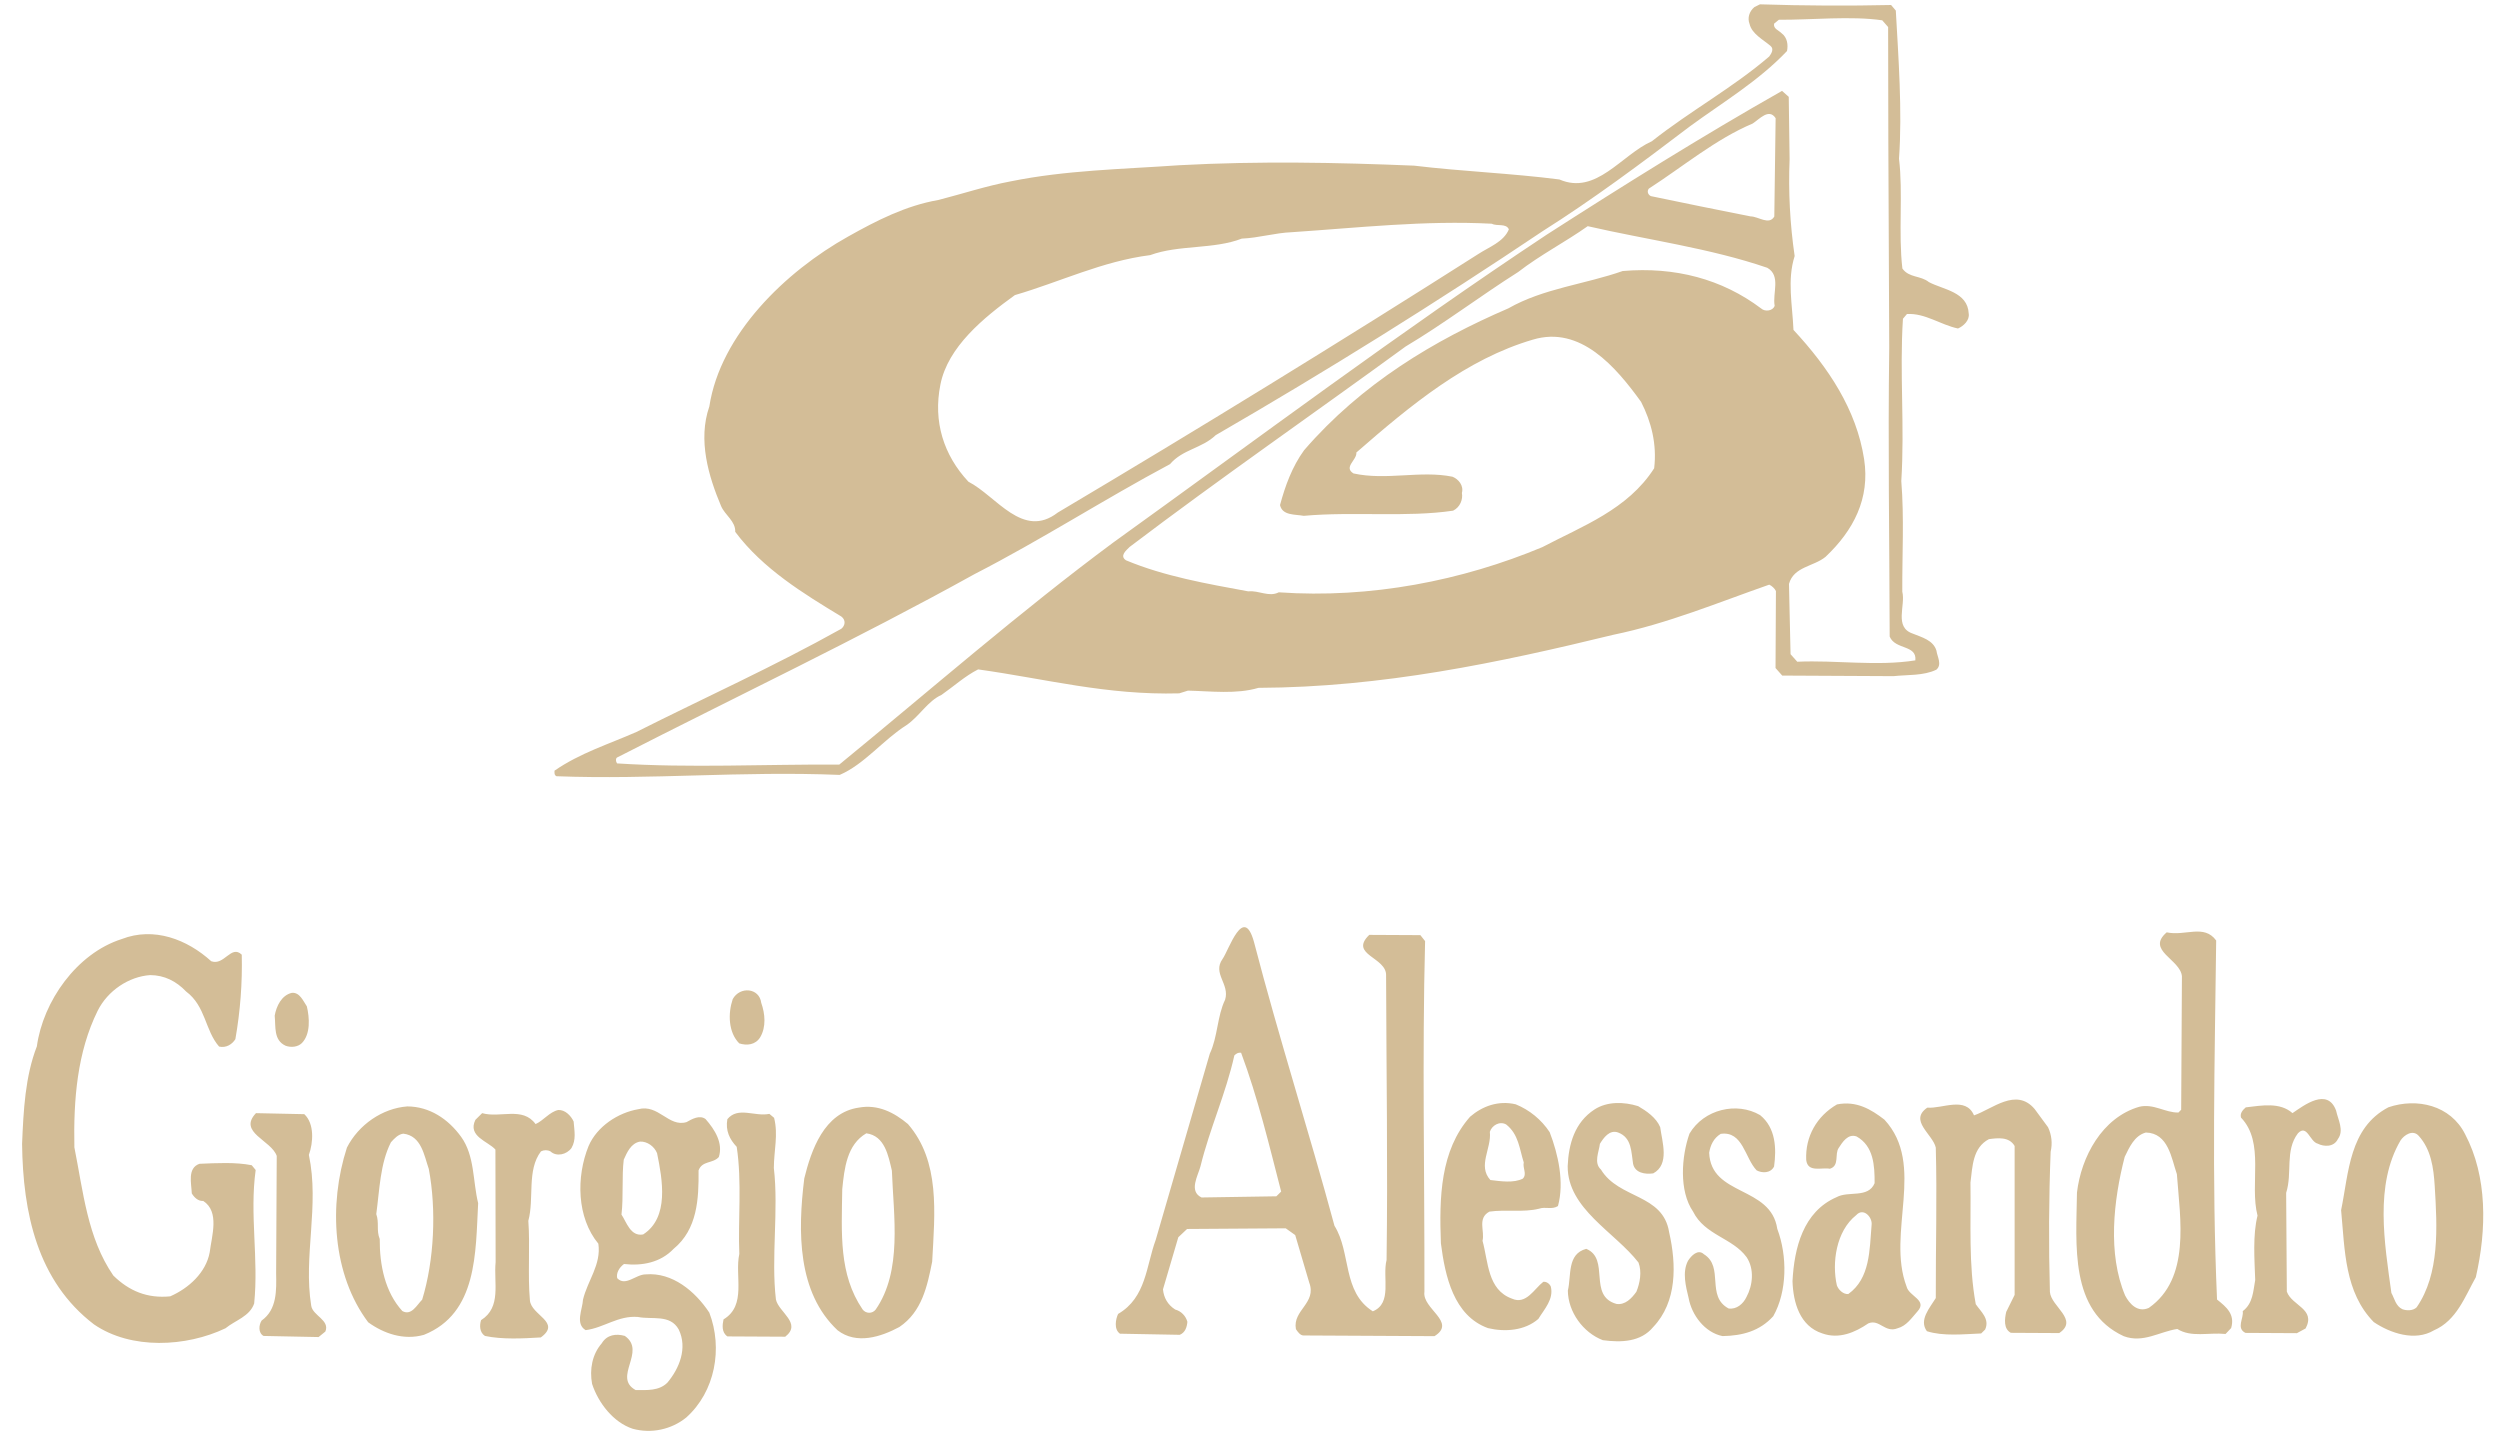 <svg width="108" height="62" viewBox="0 0 108 62" fill="none" xmlns="http://www.w3.org/2000/svg">
<path fill-rule="evenodd" clip-rule="evenodd" d="M85.048 13.543C85.002 12.604 83.942 12.514 83.327 12.186C82.969 11.895 82.472 12.011 82.183 11.6C82.003 10.063 82.218 8.324 82.037 6.856C82.185 4.792 82.009 2.453 81.899 0.456L81.695 0.216C79.898 0.258 77.896 0.248 76.031 0.187L75.791 0.305C75.567 0.492 75.48 0.781 75.582 1.037C75.683 1.465 76.16 1.706 76.484 1.981C76.654 2.118 76.516 2.323 76.43 2.441C74.849 3.798 73.012 4.795 71.362 6.101C70.042 6.691 68.955 8.443 67.367 7.753C65.298 7.486 63.159 7.406 61.089 7.156C57.753 7.019 54.399 6.951 50.942 7.138C48.442 7.313 46.047 7.351 43.665 7.834C42.603 8.033 41.592 8.369 40.547 8.637C39.125 8.885 37.872 9.527 36.637 10.22C33.942 11.725 31.121 14.441 30.643 17.561C30.139 19.009 30.61 20.581 31.151 21.863C31.32 22.257 31.781 22.515 31.762 22.976C32.951 24.569 34.725 25.653 36.346 26.634C36.55 26.789 36.514 27.028 36.343 27.164C33.442 28.787 30.441 30.136 27.489 31.623C26.305 32.145 25.054 32.532 23.955 33.293C23.954 33.378 23.937 33.481 24.039 33.533C28.146 33.69 32.015 33.302 36.275 33.476C37.338 33.021 38.166 31.951 39.162 31.325C39.729 30.935 40.074 30.288 40.674 30.019C41.207 29.646 41.689 29.205 42.255 28.918C45.179 29.326 47.81 30.039 50.942 29.953L51.32 29.835C52.312 29.858 53.407 30 54.366 29.715C59.722 29.692 64.759 28.626 69.694 27.423C72.042 26.94 74.219 26.03 76.431 25.257C76.55 25.309 76.669 25.429 76.72 25.532L76.703 28.859L76.992 29.185L81.8 29.21C82.383 29.145 83.101 29.2 83.651 28.93C83.908 28.709 83.687 28.367 83.655 28.111C83.52 27.65 83.007 27.527 82.632 27.372C81.812 27.095 82.33 26.158 82.179 25.561C82.171 23.973 82.264 22.37 82.136 20.782C82.286 18.394 82.058 16.107 82.207 13.77L82.38 13.566C83.167 13.519 83.832 14.034 84.585 14.191C84.823 14.089 85.098 13.834 85.048 13.543V13.543ZM40.624 16.622C40.94 14.986 42.504 13.714 43.844 12.748C45.798 12.178 47.617 11.284 49.689 11.021C50.924 10.567 52.428 10.78 53.646 10.308C54.382 10.278 55.067 10.06 55.821 10.03C58.663 9.84 61.556 9.513 64.448 9.665C64.67 9.786 65.064 9.634 65.183 9.908C64.958 10.453 64.322 10.672 63.859 10.976C57.862 14.791 51.807 18.514 45.695 22.143C44.184 23.312 43.046 21.43 41.835 20.809C40.762 19.66 40.307 18.208 40.624 16.622V16.622ZM76.665 13.21C76.595 13.431 76.251 13.481 76.082 13.326C74.394 12.055 72.36 11.515 70.101 11.708C68.473 12.28 66.675 12.458 65.163 13.32C61.957 14.702 58.832 16.564 56.336 19.451C55.819 20.165 55.523 20.983 55.297 21.818C55.397 22.279 55.946 22.214 56.321 22.284C58.479 22.09 60.77 22.358 62.774 22.061C63.082 21.909 63.205 21.569 63.154 21.295C63.241 20.971 63.003 20.697 62.747 20.594C61.363 20.313 59.888 20.766 58.469 20.452C58.027 20.177 58.627 19.873 58.595 19.548C60.967 17.479 63.356 15.512 66.218 14.673C68.275 14.052 69.805 15.852 70.894 17.36C71.333 18.215 71.585 19.189 71.46 20.229C70.321 22.015 68.333 22.738 66.634 23.634C63.169 25.083 59.211 25.865 55.243 25.588C54.814 25.808 54.388 25.498 53.926 25.547C52.114 25.213 50.302 24.897 48.645 24.206C48.355 24.016 48.648 23.779 48.802 23.626C52.736 20.644 56.755 17.866 60.723 14.969C62.371 13.988 63.952 12.785 65.584 11.752C66.546 11.007 67.609 10.465 68.59 9.771C71.17 10.364 73.872 10.72 76.348 11.569C76.945 11.914 76.565 12.663 76.665 13.21V13.21ZM76.65 9.353C76.425 9.744 75.965 9.35 75.623 9.348C74.187 9.067 72.751 8.77 71.315 8.472C71.179 8.403 71.145 8.25 71.231 8.148C72.725 7.183 74.118 6.012 75.713 5.338C76.005 5.152 76.418 4.659 76.707 5.105L76.65 9.353ZM82.743 28.528C81.081 28.792 79.32 28.51 77.642 28.587L77.352 28.261L77.284 25.224C77.492 24.474 78.348 24.479 78.864 24.055C80.067 22.918 80.793 21.539 80.529 19.831C80.198 17.697 78.992 15.882 77.478 14.252C77.432 13.16 77.198 12.101 77.529 11.061C77.327 9.677 77.254 8.277 77.311 6.88L77.274 4.184L76.984 3.926C73.552 5.871 70.169 7.986 66.821 10.136C60.535 14.301 54.316 18.96 48.098 23.433C44.095 26.399 40.192 29.808 36.257 33.03C33.005 33.012 29.822 33.184 26.657 32.979C26.606 32.911 26.572 32.74 26.692 32.707C31.84 30.072 37.038 27.607 42.101 24.801C44.966 23.331 47.696 21.571 50.545 20.05C51.096 19.405 51.918 19.375 52.52 18.798C57.327 16.017 62.04 13.076 66.65 9.981C68.796 8.627 70.909 7.051 73.005 5.458C74.414 4.425 75.959 3.511 77.199 2.204C77.251 1.948 77.219 1.623 76.963 1.435C76.827 1.298 76.604 1.245 76.64 1.023L76.846 0.854C78.283 0.861 79.961 0.682 81.312 0.877L81.567 1.168L81.576 6.083L81.615 15.008C81.557 19.41 81.623 23.08 81.634 27.499C81.873 28.08 82.815 27.846 82.743 28.528V28.528ZM95.776 56.14C95.547 50.883 95.677 45.816 95.739 40.629C95.212 39.909 94.404 40.452 93.602 40.277C92.69 41.057 94.193 41.44 94.259 42.174L94.227 47.941L94.108 48.061C93.543 48.075 93.032 47.663 92.415 47.813C90.803 48.282 89.905 49.984 89.725 51.518C89.696 53.771 89.391 56.636 91.747 57.724C92.584 58.035 93.287 57.527 94.059 57.412C94.672 57.79 95.393 57.555 96.145 57.627L96.386 57.372C96.56 56.775 96.185 56.467 95.776 56.14V56.14ZM92.831 56.5C92.35 56.721 91.993 56.326 91.806 55.967C91.046 54.17 91.298 51.869 91.787 49.977C91.978 49.585 92.203 49.058 92.7 48.925C93.674 48.947 93.806 50.039 94.041 50.723C94.186 52.685 94.635 55.231 92.831 56.5ZM61.535 55.808C61.545 50.757 61.435 45.654 61.564 40.655L61.36 40.398L59.152 40.387C58.258 41.252 59.917 41.346 59.879 42.148C59.891 46.295 59.956 50.374 59.9 54.434C59.708 55.184 60.164 56.296 59.306 56.649C57.976 55.807 58.378 54.119 57.649 52.954C56.541 48.854 55.244 44.82 54.17 40.685C53.717 39.061 53.09 41.038 52.814 41.428C52.366 42.056 53.134 42.505 52.925 43.187C52.579 43.901 52.609 44.788 52.263 45.521L49.927 53.563C49.511 54.686 49.521 56.052 48.302 56.762C48.198 56.983 48.11 57.427 48.383 57.616L50.967 57.664C51.207 57.562 51.276 57.324 51.295 57.103C51.261 56.976 51.195 56.86 51.102 56.767C51.01 56.673 50.894 56.606 50.767 56.571C50.443 56.365 50.273 56.056 50.241 55.699L50.903 53.449L51.282 53.092L55.543 53.063L55.953 53.355L56.558 55.406C56.895 56.296 55.833 56.597 55.983 57.417C56.05 57.521 56.169 57.691 56.305 57.692L61.97 57.722C62.949 57.112 61.429 56.541 61.535 55.808V55.808ZM55.139 51.68L51.905 51.731C51.342 51.456 51.756 50.791 51.861 50.383C52.263 48.747 52.955 47.248 53.324 45.595C53.409 45.511 53.495 45.46 53.615 45.478C54.341 47.426 54.826 49.46 55.346 51.476L55.139 51.68V51.68ZM9.125 41.525C9.688 41.732 9.984 40.796 10.444 41.242C10.473 42.464 10.38 43.687 10.168 44.892C10.03 45.113 9.773 45.282 9.465 45.212C8.852 44.51 8.892 43.469 8.04 42.833C7.614 42.387 7.102 42.128 6.486 42.124C5.562 42.189 4.651 42.798 4.219 43.666C3.337 45.453 3.172 47.483 3.213 49.566C3.596 51.478 3.774 53.476 4.895 55.103C5.576 55.771 6.362 56.1 7.354 56.002C8.161 55.648 8.9 54.97 9.059 54.1C9.148 53.384 9.496 52.345 8.78 51.881C8.557 51.896 8.387 51.725 8.285 51.555C8.27 51.127 8.085 50.461 8.617 50.276C9.353 50.245 10.174 50.199 10.875 50.338L11.045 50.544C10.778 52.47 11.179 54.368 10.98 56.311C10.789 56.873 10.155 57.041 9.742 57.381C8.044 58.191 5.664 58.315 4.062 57.215C1.607 55.342 0.99 52.386 0.954 49.417C1.013 47.966 1.089 46.5 1.592 45.204C1.859 43.261 3.308 41.187 5.261 40.566C6.652 40.028 8.086 40.581 9.125 41.525V41.525ZM32.885 43.321C33.054 43.8 33.102 44.363 32.843 44.806C32.636 45.145 32.26 45.177 31.935 45.074C31.458 44.593 31.446 43.774 31.654 43.161C31.965 42.6 32.803 42.673 32.885 43.321V43.321ZM13.256 43.475C13.373 43.97 13.421 44.671 13.042 45.06C12.87 45.231 12.579 45.263 12.34 45.177C11.81 44.935 11.916 44.355 11.867 43.877C11.938 43.468 12.163 42.992 12.608 42.891C12.951 42.859 13.103 43.252 13.256 43.475V43.475ZM100.919 47.977C101.002 48.369 101.273 48.832 100.998 49.205C100.825 49.563 100.397 49.544 100.125 49.406C99.782 49.32 99.666 48.55 99.271 48.958C98.702 49.706 99.039 50.663 98.762 51.532L98.791 55.798C99.01 56.414 100.053 56.539 99.603 57.389L99.226 57.593L97.002 57.581C96.592 57.374 96.936 56.949 96.886 56.642C97.334 56.302 97.336 55.774 97.425 55.296C97.394 54.392 97.315 53.35 97.525 52.516C97.173 51.148 97.849 49.361 96.811 48.28C96.761 48.092 96.881 47.956 97.018 47.838C97.721 47.756 98.491 47.607 99.036 48.087C99.534 47.748 100.547 46.968 100.919 47.977ZM88.475 48.696C88.632 49.026 88.671 49.399 88.588 49.755C88.509 51.773 88.499 53.793 88.556 55.812C88.604 56.444 89.816 57.013 88.958 57.589L86.869 57.578C86.546 57.406 86.599 56.98 86.669 56.673L87.032 55.94V49.507C86.795 49.096 86.297 49.162 85.921 49.211C85.218 49.583 85.213 50.385 85.124 51.085C85.149 52.859 85.037 54.633 85.353 56.341C85.574 56.666 85.965 56.976 85.758 57.436L85.586 57.605C84.833 57.636 83.943 57.734 83.242 57.508C82.885 57.028 83.367 56.502 83.626 56.077C83.62 53.858 83.684 51.76 83.626 49.575C83.493 48.994 82.452 48.408 83.259 47.85C83.909 47.904 84.921 47.346 85.277 48.184C86.065 47.916 87.097 46.966 87.896 47.909L88.475 48.696V48.696ZM106.492 48.996C105.865 47.746 104.412 47.414 103.178 47.835C101.48 48.73 101.47 50.658 101.136 52.279C101.298 54.02 101.288 55.828 102.547 57.114C103.264 57.596 104.323 57.96 105.147 57.47C106.125 57.048 106.488 56.009 106.956 55.175C107.429 53.113 107.458 50.826 106.492 48.996V48.996ZM104.399 56.476C104.245 56.629 103.97 56.627 103.783 56.558C103.492 56.42 103.443 56.095 103.308 55.856C103.01 53.687 102.579 51.193 103.701 49.271C103.855 49.033 104.235 48.78 104.49 49.07C105.017 49.653 105.132 50.439 105.18 51.242C105.29 53.034 105.399 55.03 104.399 56.476V56.476ZM71.721 48.695C71.803 49.327 72.14 50.301 71.419 50.69C71.059 50.74 70.632 50.669 70.549 50.276C70.466 49.78 70.503 49.15 69.905 48.925C69.53 48.786 69.271 49.16 69.115 49.415C69.079 49.756 68.837 50.233 69.161 50.525C69.941 51.809 71.843 51.562 72.107 53.235C72.426 54.637 72.451 56.242 71.419 57.327C70.885 57.974 70.046 58.003 69.242 57.896C68.389 57.568 67.742 56.678 67.731 55.756C67.888 55.108 67.687 54.169 68.527 53.95C69.568 54.383 68.585 55.983 69.832 56.33C70.208 56.383 70.483 56.094 70.691 55.805C70.846 55.43 70.935 54.937 70.783 54.542C69.763 53.223 67.715 52.223 67.724 50.379C67.763 49.424 68.025 48.487 68.883 47.929C69.433 47.574 70.152 47.595 70.767 47.785C71.125 47.992 71.552 48.284 71.721 48.695V48.695Z" fill="#D3BD97"/>
<path fill-rule="evenodd" clip-rule="evenodd" d="M82.363 55.576C81.485 53.25 83.212 50.324 81.408 48.369C80.828 47.922 80.197 47.544 79.358 47.711C78.483 48.218 77.982 49.102 78.028 50.109C78.093 50.672 78.694 50.42 79.052 50.49C79.481 50.356 79.244 49.86 79.434 49.588C79.589 49.35 79.83 48.958 80.206 49.096C80.94 49.51 80.987 50.347 80.983 51.114C80.706 51.779 79.851 51.433 79.337 51.719C77.897 52.344 77.511 53.912 77.436 55.345C77.465 56.266 77.75 57.292 78.725 57.604C79.442 57.863 80.145 57.56 80.712 57.17C81.192 56.969 81.429 57.6 81.977 57.381C82.355 57.282 82.579 56.941 82.836 56.652C83.283 56.161 82.463 56.003 82.363 55.576ZM80.854 52.905C80.763 54.014 80.79 55.226 79.846 55.903C79.623 55.92 79.419 55.714 79.352 55.526C79.135 54.569 79.312 53.187 80.189 52.493C80.498 52.154 80.89 52.582 80.854 52.905V52.905ZM64.343 52.342C65.028 52.243 65.815 52.384 66.483 52.217C66.774 52.116 67.03 52.271 67.304 52.102C67.584 51.079 67.316 49.866 66.945 48.908C66.589 48.37 66.078 47.95 65.479 47.706C64.727 47.531 64.042 47.784 63.508 48.242C62.217 49.703 62.172 51.733 62.247 53.712C62.428 55.129 62.797 56.838 64.281 57.375C65.016 57.55 65.873 57.486 66.457 56.977C66.716 56.552 67.129 56.127 66.995 55.58C66.944 55.46 66.808 55.357 66.671 55.374C66.276 55.679 65.93 56.377 65.315 56.101C64.256 55.719 64.297 54.508 64.045 53.602C64.15 53.178 63.81 52.629 64.343 52.342V52.342ZM64.361 48.895C64.448 48.623 64.774 48.419 65.064 48.575C65.609 49.004 65.64 49.636 65.826 50.217C65.772 50.472 65.977 50.712 65.788 50.916C65.393 51.118 64.829 51.03 64.384 50.977C63.822 50.359 64.443 49.613 64.361 48.895ZM76.035 48.172C76.718 48.721 76.746 49.624 76.64 50.393C76.484 50.7 76.108 50.68 75.886 50.559C75.376 50.027 75.296 48.85 74.336 48.982C74.028 49.168 73.889 49.474 73.836 49.797C73.911 51.692 76.499 51.211 76.779 53.089C77.218 54.253 77.21 55.788 76.605 56.86C76.02 57.505 75.267 57.705 74.411 57.719C73.641 57.562 73.081 56.807 72.948 56.073C72.83 55.578 72.663 54.962 72.921 54.468C73.06 54.248 73.352 53.943 73.608 54.182C74.496 54.733 73.684 55.991 74.674 56.526C75.016 56.579 75.308 56.325 75.446 56.035C75.722 55.525 75.795 54.825 75.455 54.312C74.844 53.473 73.646 53.364 73.139 52.337C72.528 51.447 72.637 49.963 72.985 48.974C73.607 47.919 75.03 47.586 76.035 48.172V48.172ZM39.224 48.559C38.627 48.06 37.928 47.698 37.105 47.848C35.598 48.062 35.042 49.698 34.745 50.907C34.459 53.209 34.445 55.836 36.182 57.467C37 58.102 38.063 57.75 38.852 57.327C39.831 56.667 40.059 55.559 40.27 54.503C40.385 52.387 40.619 50.17 39.224 48.559V48.559ZM37.83 56.572C37.797 56.616 37.754 56.651 37.705 56.675C37.656 56.7 37.602 56.712 37.547 56.712C37.492 56.711 37.438 56.698 37.389 56.673C37.34 56.648 37.298 56.613 37.265 56.569C36.229 55.045 36.358 53.288 36.385 51.377C36.476 50.472 36.584 49.45 37.425 48.959C38.229 49.066 38.378 49.937 38.529 50.569C38.603 52.549 38.985 54.905 37.83 56.572V56.572ZM19.918 49.107C19.357 48.335 18.556 47.803 17.598 47.797C16.519 47.877 15.489 48.588 14.987 49.576C14.187 52.046 14.359 55.066 15.906 57.123C16.571 57.605 17.442 57.915 18.316 57.664C20.631 56.737 20.542 54.109 20.656 51.977C20.421 51.02 20.512 49.929 19.918 49.107V49.107ZM18.238 56.145C18.014 56.366 17.773 56.86 17.38 56.636C16.631 55.813 16.398 54.65 16.404 53.525C16.251 53.149 16.39 52.826 16.255 52.449C16.398 51.393 16.421 50.265 16.888 49.347C17.043 49.176 17.197 49.007 17.42 48.974C18.207 49.063 18.322 49.917 18.524 50.499C18.857 52.258 18.76 54.441 18.238 56.145ZM31.053 49.984C31.245 49.388 30.888 48.806 30.48 48.343C30.224 48.154 29.898 48.34 29.658 48.475C28.887 48.709 28.447 47.684 27.573 47.918C26.7 48.068 25.79 48.66 25.426 49.511C24.888 50.84 24.913 52.597 25.849 53.728C25.98 54.633 25.378 55.329 25.185 56.148C25.166 56.557 24.838 57.187 25.299 57.462C26.086 57.364 26.705 56.821 27.56 56.893C28.176 57.017 28.947 56.765 29.32 57.432C29.71 58.236 29.346 59.121 28.829 59.733C28.468 60.09 27.955 60.053 27.459 60.05C26.452 59.499 27.947 58.381 26.992 57.711C26.616 57.606 26.223 57.655 25.997 58.029C25.584 58.505 25.462 59.152 25.578 59.785C25.848 60.606 26.493 61.445 27.33 61.722C27.727 61.83 28.143 61.843 28.545 61.758C28.947 61.674 29.324 61.496 29.643 61.239C30.898 60.119 31.233 58.245 30.642 56.705C30.031 55.781 29.043 54.956 27.896 55.053C27.468 55.05 27.02 55.594 26.663 55.217C26.613 54.995 26.75 54.757 26.957 54.605C27.744 54.694 28.532 54.544 29.1 53.95C30.131 53.103 30.189 51.789 30.178 50.561C30.334 50.134 30.795 50.273 31.053 49.984V49.984ZM27.784 53.328C27.236 53.428 27.068 52.796 26.848 52.47C26.938 51.703 26.857 50.814 26.946 50.098C27.084 49.792 27.257 49.383 27.651 49.317C27.959 49.302 28.266 49.524 28.385 49.816C28.619 50.961 28.918 52.601 27.784 53.328V53.328Z" fill="#D3BD97"/>
<path fill-rule="evenodd" clip-rule="evenodd" d="M24.781 48.449C24.813 48.859 24.897 49.235 24.689 49.593C24.482 49.882 24.037 49.981 23.781 49.741C23.718 49.707 23.648 49.69 23.576 49.689C23.504 49.689 23.434 49.706 23.37 49.739C22.75 50.554 23.086 51.769 22.824 52.739C22.904 53.797 22.795 55.112 22.892 56.171C22.939 56.82 24.273 57.116 23.363 57.777C22.592 57.824 21.702 57.871 20.95 57.713C20.711 57.558 20.713 57.251 20.782 57.03C21.675 56.471 21.322 55.412 21.411 54.524L21.402 49.661C21.079 49.301 20.19 49.092 20.537 48.377L20.829 48.088C21.615 48.313 22.576 47.79 23.137 48.56C23.48 48.408 23.739 48.034 24.116 47.952C24.407 47.936 24.663 48.193 24.781 48.449V48.449ZM33.441 48.29C33.626 49.025 33.434 49.689 33.43 50.457C33.643 52.285 33.306 54.33 33.52 56.14C33.637 56.687 34.661 57.169 33.922 57.746L31.424 57.733C31.168 57.561 31.204 57.237 31.256 56.998C32.269 56.389 31.729 55.124 31.939 54.169C31.878 52.718 32.058 51.064 31.826 49.544C31.52 49.219 31.334 48.843 31.422 48.348C31.887 47.788 32.603 48.251 33.237 48.119L33.441 48.29V48.29ZM13.146 48.132C13.589 48.544 13.534 49.363 13.343 49.891C13.81 52.095 13.097 54.259 13.445 56.41C13.511 56.838 14.263 57.029 14.055 57.523L13.763 57.761L11.384 57.713C11.146 57.576 11.181 57.235 11.302 57.048C11.972 56.573 11.942 55.738 11.929 55.004L11.955 49.936C11.719 49.252 10.266 48.92 11.058 48.088L13.146 48.132V48.132Z" fill="#D3BD97"/>
</svg>
